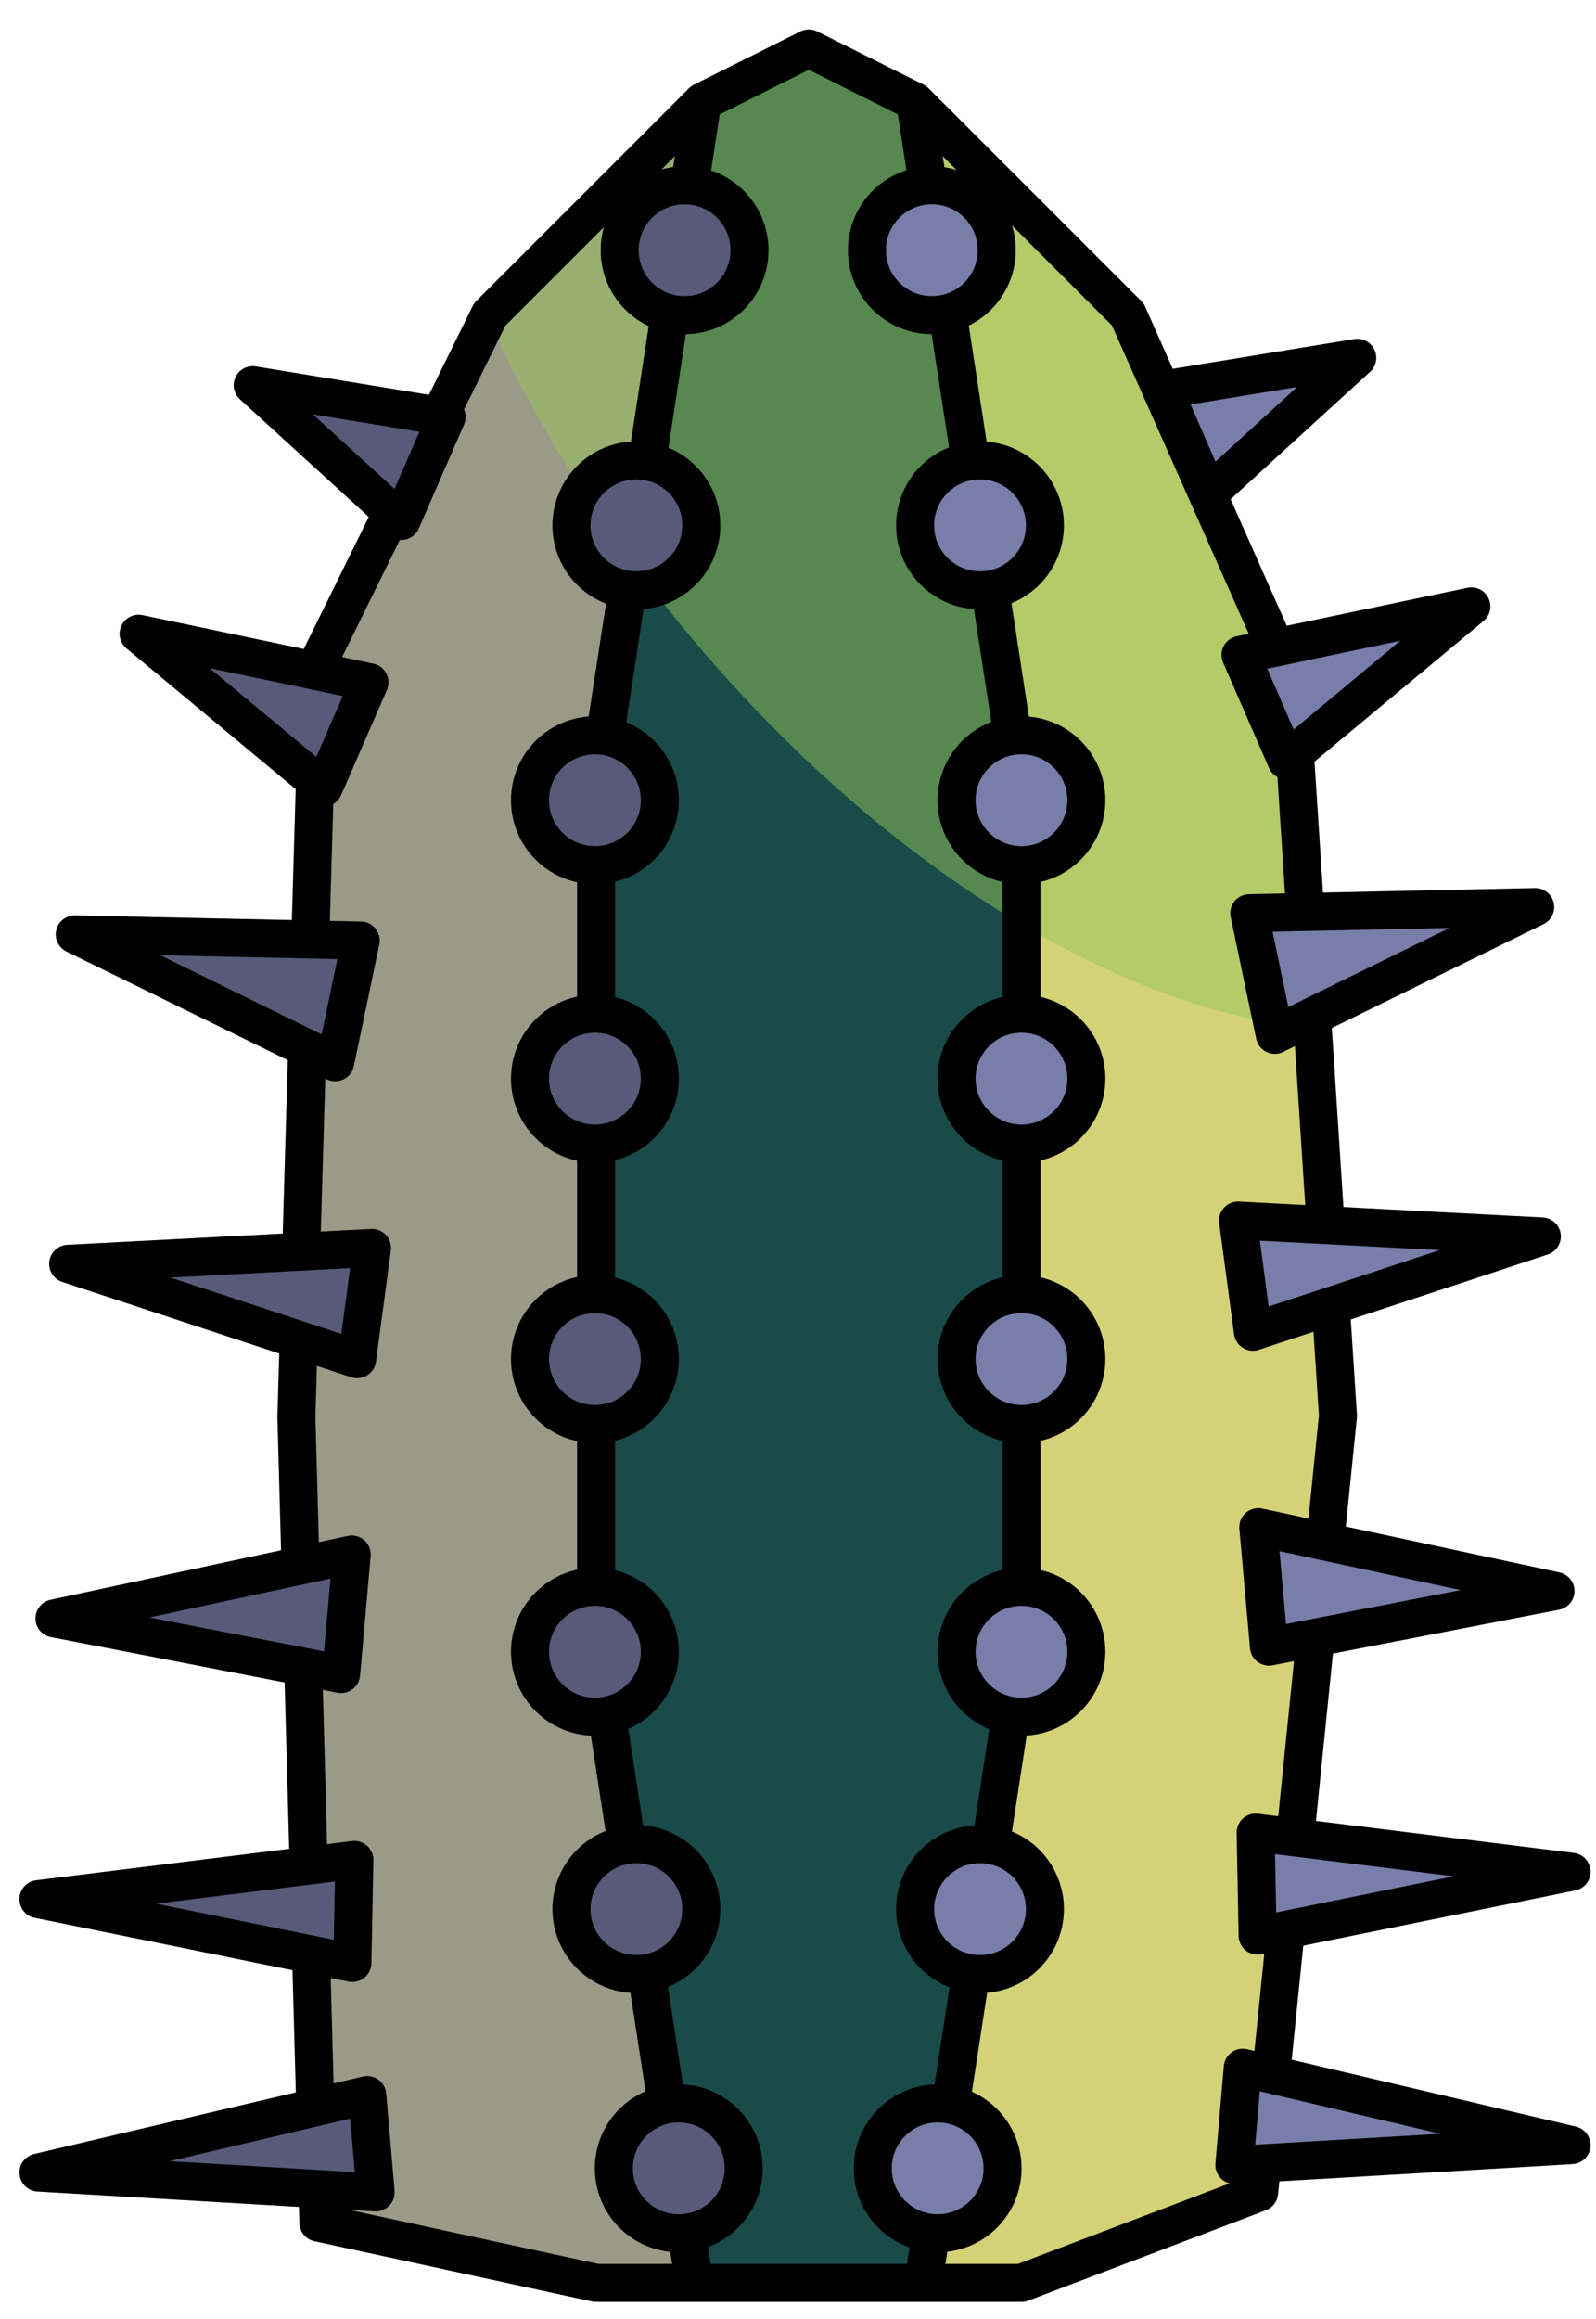 <?xml version="1.0" encoding="UTF-8" standalone="no"?><!DOCTYPE svg PUBLIC "-//W3C//DTD SVG 1.1//EN" "http://www.w3.org/Graphics/SVG/1.1/DTD/svg11.dtd"><svg width="100%" height="100%" viewBox="0 0 42 61" version="1.1" xmlns="http://www.w3.org/2000/svg" xmlns:xlink="http://www.w3.org/1999/xlink" xml:space="preserve" xmlns:serif="http://www.serif.com/" style="fill-rule:evenodd;clip-rule:evenodd;stroke-linecap:round;stroke-linejoin:round;stroke-miterlimit:1.5;"><g id="cactus11"><path d="M35.21,37.244l-1.258,-19.349l-4.272,-9.623l-5.598,-5.597l-2.798,-1.4l-2.799,1.4l-5.598,5.597l-4.509,9.149l-0.578,19.849l0.578,21.195l7.308,1.586l11.195,0l6.254,-2.378l2.075,-20.429Z" style="fill:#9b9a87;"/><clipPath id="_clip1"><path d="M35.21,37.244l-1.258,-19.349l-4.272,-9.623l-5.598,-5.597l-2.798,-1.4l-2.799,1.4l-5.598,5.597l-4.509,9.149l-0.578,19.849l0.578,21.195l7.308,1.586l11.195,0l6.254,-2.378l2.075,-20.429Z"/></clipPath><g clip-path="url(#_clip1)"><path d="M33.814,-0.856l-12.53,1.247l-0.891,62.903l17.683,-3.243l-4.262,-60.907Z" style="fill:#d3d277;stroke:#000;stroke-width:1px;"/><path d="M35.928,1.485c7.438,9.221 9.395,20.001 4.366,24.057c-5.028,4.056 -15.149,-0.138 -22.588,-9.359c-7.438,-9.222 -9.395,-20.001 -4.366,-24.057c5.028,-4.056 15.15,0.137 22.588,9.359Z" style="fill:#95c759;fill-opacity:0.5;"/><path d="M15.686,20.867l2.799,-18.192l2.799,-1.4l2.798,1.4l2.799,18.192l0,22.391l-2.799,18.192l-5.597,0l-2.799,-18.192l0,-22.391Z" style="fill:#194b49;"/><clipPath id="_clip2"><path d="M15.686,20.867l2.799,-18.192l2.799,-1.4l2.798,1.4l2.799,18.192l0,22.391l-2.799,18.192l-5.597,0l-2.799,-18.192l0,-22.391Z"/></clipPath><g clip-path="url(#_clip2)"><path d="M35.928,1.485c7.438,9.221 9.395,20.001 4.366,24.057c-5.028,4.056 -15.149,-0.138 -22.588,-9.359c-7.438,-9.222 -9.395,-20.001 -4.366,-24.057c5.028,-4.056 15.15,0.137 22.588,9.359Z" style="fill:#95c759;fill-opacity:0.5;"/></g><path d="M15.686,20.867l2.799,-18.192l2.799,-1.4l2.798,1.4l2.799,18.192l0,22.391l-2.799,18.192l-5.597,0l-2.799,-18.192l0,-22.391Z" style="fill:none;stroke:#000;stroke-width:1px;"/></g><path d="M35.21,37.244l-1.258,-19.349l-4.272,-9.623l-5.598,-5.597l-2.798,-1.4l-2.799,1.4l-5.598,5.597l-4.509,9.149l-0.578,19.849l0.578,21.195l7.308,1.586l11.195,0l6.254,-2.378l2.075,-20.429Z" style="fill:none;stroke:#000;stroke-width:1px;"/><g><circle cx="24.522" cy="6.582" r="1.708" style="fill:#777ea9;stroke:#000;stroke-width:1px;"/><circle cx="25.79" cy="13.82" r="1.708" style="fill:#777ea9;stroke:#000;stroke-width:1px;"/><circle cx="26.881" cy="21.05" r="1.708" style="fill:#777ea9;stroke:#000;stroke-width:1px;"/><circle cx="26.881" cy="28.374" r="1.708" style="fill:#777ea9;stroke:#000;stroke-width:1px;"/><circle cx="26.881" cy="43.449" r="1.708" style="fill:#777ea9;stroke:#000;stroke-width:1px;"/><circle cx="25.79" cy="50.219" r="1.708" style="fill:#777ea9;stroke:#000;stroke-width:1px;"/><circle cx="24.675" cy="57.038" r="1.708" style="fill:#777ea9;stroke:#000;stroke-width:1px;"/><circle cx="26.881" cy="35.75" r="1.708" style="fill:#777ea9;stroke:#000;stroke-width:1px;"/></g><g><circle cx="18.015" cy="6.582" r="1.708" style="fill:#777ea9;stroke:#000;stroke-width:1px;"/><circle cx="16.747" cy="13.82" r="1.708" style="fill:#777ea9;stroke:#000;stroke-width:1px;"/><circle cx="15.656" cy="21.05" r="1.708" style="fill:#777ea9;stroke:#000;stroke-width:1px;"/><circle cx="15.656" cy="28.374" r="1.708" style="fill:#777ea9;stroke:#000;stroke-width:1px;"/><circle cx="15.656" cy="43.449" r="1.708" style="fill:#777ea9;stroke:#000;stroke-width:1px;"/><circle cx="16.747" cy="50.219" r="1.708" style="fill:#777ea9;stroke:#000;stroke-width:1px;"/><circle cx="17.862" cy="57.038" r="1.708" style="fill:#777ea9;stroke:#000;stroke-width:1px;"/><circle cx="15.656" cy="35.75" r="1.708" style="fill:#777ea9;stroke:#000;stroke-width:1px;"/></g><g><g opacity="0.3"><circle cx="18.015" cy="6.582" r="1.708" style="fill:#090705;stroke:#000;stroke-width:1px;"/><circle cx="16.747" cy="13.82" r="1.708" style="fill:#090705;stroke:#000;stroke-width:1px;"/><circle cx="15.656" cy="21.05" r="1.708" style="fill:#090705;stroke:#000;stroke-width:1px;"/><circle cx="15.656" cy="28.374" r="1.708" style="fill:#090705;stroke:#000;stroke-width:1px;"/><circle cx="15.656" cy="43.449" r="1.708" style="fill:#090705;stroke:#000;stroke-width:1px;"/><circle cx="16.747" cy="50.219" r="1.708" style="fill:#090705;stroke:#000;stroke-width:1px;"/><circle cx="17.862" cy="57.038" r="1.708" style="fill:#090705;stroke:#000;stroke-width:1px;"/><circle cx="15.656" cy="35.75" r="1.708" style="fill:#090705;stroke:#000;stroke-width:1px;"/></g></g><g><path d="M35.717,9.413l-3.91,3.57l-1.191,-2.734l5.101,-0.836Z" style="fill:#777ea9;stroke:#000;stroke-width:1px;"/><path d="M38.72,15.951l-4.868,4.048l-1.207,-2.772l6.075,-1.276Z" style="fill:#777ea9;stroke:#000;stroke-width:1px;"/><path d="M40.4,23.86l-6.853,3.362l-0.671,-3.2l7.524,-0.162Z" style="fill:#777ea9;stroke:#000;stroke-width:1px;"/><path d="M40.575,32.524l-7.604,2.507l-0.392,-2.925l7.996,0.418Z" style="fill:#777ea9;stroke:#000;stroke-width:1px;"/><path d="M40.934,41.852l-7.541,1.463l-0.28,-3.143l7.821,1.68Z" style="fill:#777ea9;stroke:#000;stroke-width:1px;"/><path d="M41.357,49.237l-8.262,1.678l-0.052,-2.71l8.314,1.032Z" style="fill:#777ea9;stroke:#000;stroke-width:1px;"/><path d="M41.356,56.427l-8.873,0.522l0.221,-2.558l8.652,2.036Z" style="fill:#777ea9;stroke:#000;stroke-width:1px;"/></g><g><path d="M6.651,10.133l3.91,3.57l1.191,-2.734l-5.101,-0.836Z" style="fill:#777ea9;stroke:#000;stroke-width:1px;"/><path d="M3.648,16.671l4.868,4.048l1.207,-2.772l-6.075,-1.276Z" style="fill:#777ea9;stroke:#000;stroke-width:1px;"/><path d="M1.968,24.58l6.853,3.362l0.671,-3.2l-7.524,-0.162Z" style="fill:#777ea9;stroke:#000;stroke-width:1px;"/><path d="M1.794,33.245l7.604,2.507l0.391,-2.925l-7.995,0.418Z" style="fill:#777ea9;stroke:#000;stroke-width:1px;"/><path d="M1.434,42.572l7.542,1.463l0.279,-3.143l-7.821,1.68Z" style="fill:#777ea9;stroke:#000;stroke-width:1px;"/><path d="M1.011,49.957l8.262,1.678l0.052,-2.71l-8.314,1.032Z" style="fill:#777ea9;stroke:#000;stroke-width:1px;"/><path d="M1.012,57.148l8.873,0.522l-0.221,-2.559l-8.652,2.037Z" style="fill:#777ea9;stroke:#000;stroke-width:1px;"/></g><g><g opacity="0.3"><path d="M6.651,10.133l3.91,3.57l1.191,-2.734l-5.101,-0.836Z" style="fill:#090705;stroke:#000;stroke-width:1px;"/><path d="M3.648,16.671l4.868,4.048l1.207,-2.772l-6.075,-1.276Z" style="fill:#090705;stroke:#000;stroke-width:1px;"/><path d="M1.968,24.58l6.853,3.362l0.671,-3.2l-7.524,-0.162Z" style="fill:#090705;stroke:#000;stroke-width:1px;"/><path d="M1.794,33.245l7.604,2.507l0.391,-2.925l-7.995,0.418Z" style="fill:#090705;stroke:#000;stroke-width:1px;"/><path d="M1.434,42.572l7.542,1.463l0.279,-3.143l-7.821,1.68Z" style="fill:#090705;stroke:#000;stroke-width:1px;"/><path d="M1.011,49.957l8.262,1.678l0.052,-2.71l-8.314,1.032Z" style="fill:#090705;stroke:#000;stroke-width:1px;"/><path d="M1.012,57.148l8.873,0.522l-0.221,-2.559l-8.652,2.037Z" style="fill:#090705;stroke:#000;stroke-width:1px;"/></g></g></g></svg>